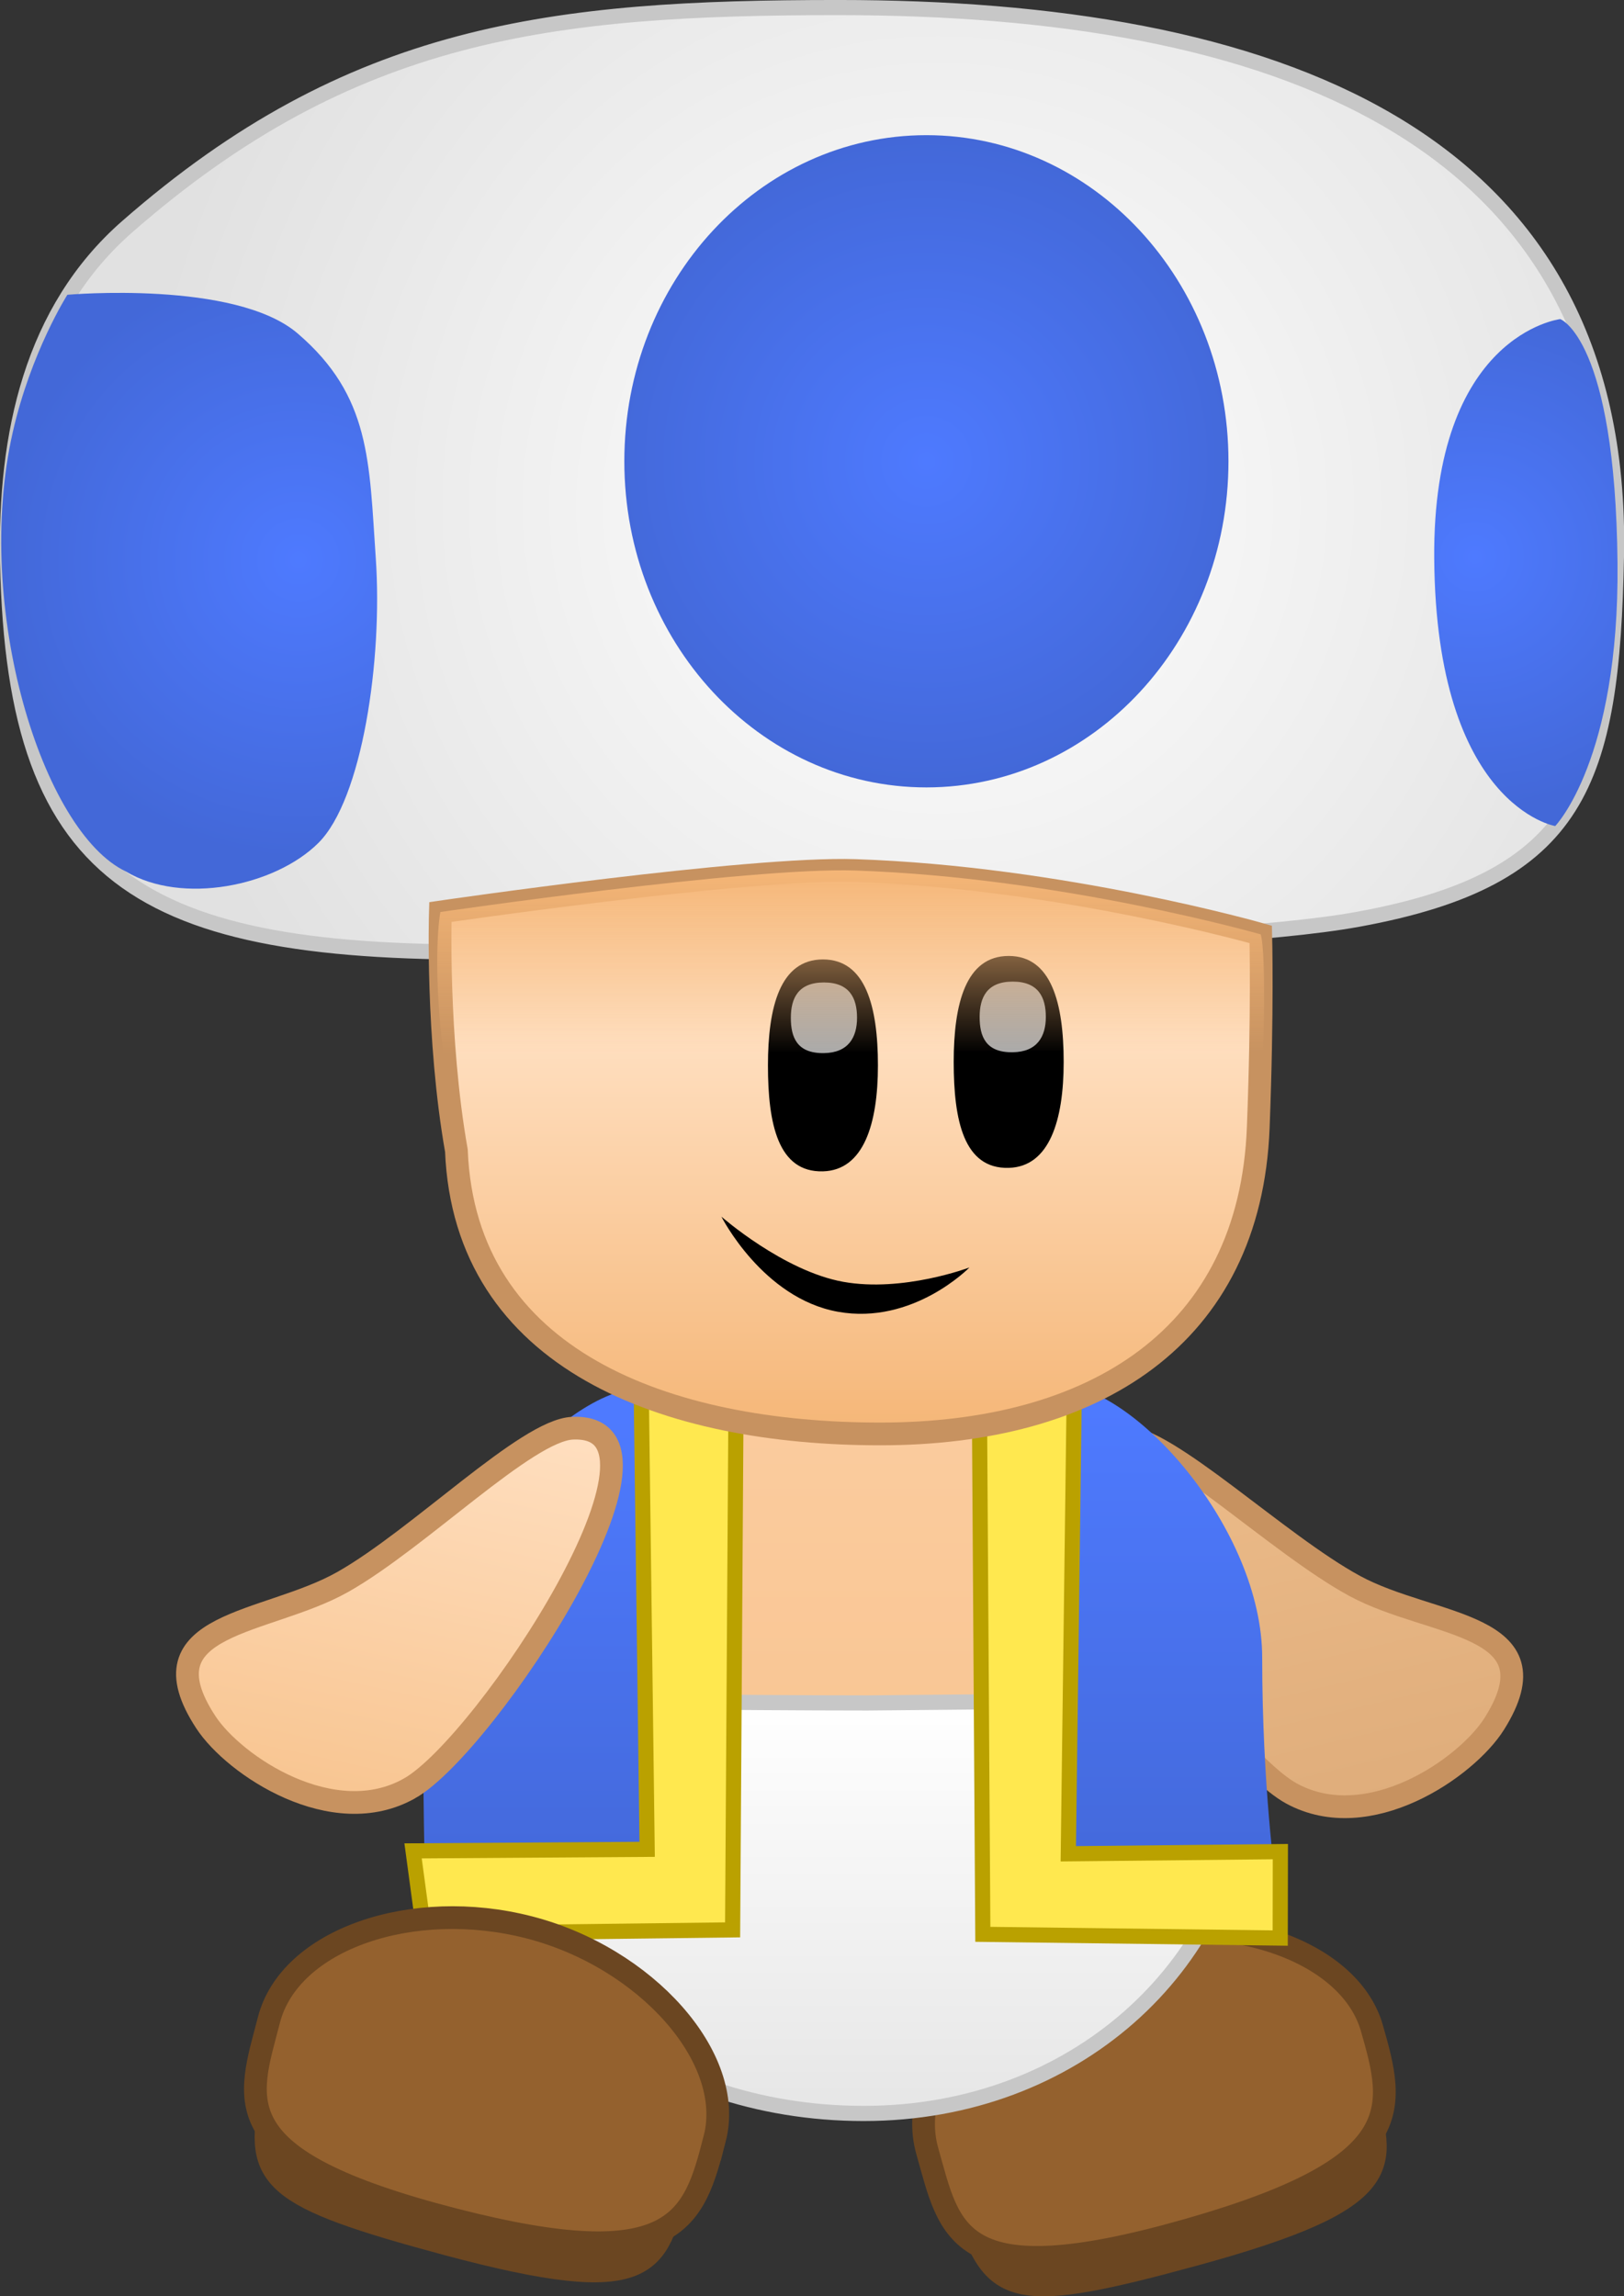 <svg version="1.1" xmlns="http://www.w3.org/2000/svg" xmlns:xlink="http://www.w3.org/1999/xlink" width="107.119" height="151.487"><rect width="100%" height="100%" fill="#333333" stroke="none"/><defs><linearGradient x1="267.662" y1="213.598" x2="274.004" y2="240.389" gradientUnits="userSpaceOnUse" id="color-1"><stop offset="0" stop-color="#edbc8a"/><stop offset="1" stop-color="#dfad7b"/></linearGradient><linearGradient x1="241.864" y1="210.373" x2="241.864" y2="260.364" gradientUnits="userSpaceOnUse" id="color-2"><stop offset="0" stop-color="#fbcda0"/><stop offset="1" stop-color="#f7bf88"/></linearGradient><linearGradient x1="241.779" y1="233.184" x2="241.779" y2="260.498" gradientUnits="userSpaceOnUse" id="color-3"><stop offset="0" stop-color="#ffffff"/><stop offset="1" stop-color="#e6e6e6"/></linearGradient><linearGradient x1="260.125" y1="213.686" x2="260.125" y2="246.487" gradientUnits="userSpaceOnUse" id="color-4"><stop offset="0" stop-color="#4e7aff"/><stop offset="1" stop-color="#4368d8"/></linearGradient><linearGradient x1="222.332" y1="214.537" x2="222.332" y2="246.518" gradientUnits="userSpaceOnUse" id="color-5"><stop offset="0" stop-color="#4e7aff"/><stop offset="1" stop-color="#4368d8"/></linearGradient><linearGradient x1="213.669" y1="213.217" x2="207.8" y2="240.116" gradientUnits="userSpaceOnUse" id="color-6"><stop offset="0" stop-color="#ffdfc0"/><stop offset="1" stop-color="#f8c591"/></linearGradient><radialGradient cx="246.67" cy="154.41" r="53.069" gradientUnits="userSpaceOnUse" id="color-7"><stop offset="0" stop-color="#ffffff"/><stop offset="1" stop-color="#e1e1e1"/></radialGradient><linearGradient x1="240.903" y1="189.287" x2="240.903" y2="215.67" gradientUnits="userSpaceOnUse" id="color-8"><stop offset="0" stop-color="#ffdfc0"/><stop offset="1" stop-color="#f5b677"/></linearGradient><linearGradient x1="240.895" y1="178.489" x2="240.895" y2="190.566" gradientUnits="userSpaceOnUse" id="color-9"><stop offset="0" stop-color="#f5b677"/><stop offset="1" stop-color="#f5b677" stop-opacity="0"/></linearGradient><linearGradient x1="240.903" y1="189.287" x2="240.903" y2="215.67" gradientUnits="userSpaceOnUse" id="color-10"><stop offset="0" stop-color="#ffdfc0"/><stop offset="1" stop-color="#f5b677"/></linearGradient><radialGradient cx="245.889" cy="151.505" r="21.514" gradientUnits="userSpaceOnUse" id="color-11"><stop offset="0" stop-color="#4e7aff"/><stop offset="1" stop-color="#4368d8"/></radialGradient><radialGradient cx="204.47" cy="158.01" r="19.652" gradientUnits="userSpaceOnUse" id="color-12"><stop offset="0" stop-color="#4e7aff"/><stop offset="1" stop-color="#4368d8"/></radialGradient><radialGradient cx="282.07" cy="157.81" r="16.722" gradientUnits="userSpaceOnUse" id="color-13"><stop offset="0" stop-color="#4e7aff"/><stop offset="1" stop-color="#4368d8"/></radialGradient></defs><g transform="translate(-184.785,-121.074)"><g data-paper-data="{&quot;isPaintingLayer&quot;:true}" fill-rule="nonzero" stroke-linecap="butt" stroke-linejoin="miter" stroke-miterlimit="10" stroke-dasharray="" stroke-dashoffset="0" style="mix-blend-mode: normal"><g data-paper-data="{&quot;origPos&quot;:null,&quot;index&quot;:null,&quot;origRot&quot;:0}" stroke="#6b4621" stroke-width="1.5"><path d="M274.708,258.903c1.44,5.053 2.421,7.193 -11.119,10.899c-11.671,3.194 -13.159,2.73 -14.931,-2.478c-1.152,-3.387 4.263,-7.947 11.382,-9.976c7.119,-2.029 13.688,-1.884 14.668,1.555z" data-paper-data="{&quot;origPos&quot;:null}" fill="#6b4621"/><path d="M275.278,254.876c1.506,5.286 2.525,9.13 -12.149,13.311c-15.355,4.375 -15.673,0.082 -17.179,-5.204c-1.506,-5.286 4.083,-11.761 11.725,-13.939c7.642,-2.178 16.097,0.545 17.603,5.831z" data-paper-data="{&quot;origPos&quot;:null}" fill="#94612e"/></g><path d="M258.83,215.83c3.027,0.088 10.216,7.096 15.304,9.865c5.088,2.769 13.431,2.387 9.217,9.093c-1.829,2.911 -8.284,7.374 -13.372,4.605c-5.088,-2.769 -19.465,-23.803 -11.149,-23.563z" data-paper-data="{&quot;origRot&quot;:0,&quot;origPos&quot;:null,&quot;index&quot;:null}" fill="url(#color-1)" stroke="#c79260" stroke-width="1.5"/><g data-paper-data="{&quot;origPos&quot;:null}"><path d="M267.168,238.699c0,11.965 -11.329,21.665 -25.305,21.665c-13.975,0 -25.305,-9.7 -25.305,-21.665c0,-7.975 2.307,-13.964 7.292,-20.122c5.165,-6.38 9.644,-8.191 17.771,-8.191c0,0 11.768,-0.609 17.115,6.168c4.721,5.983 8.432,10.179 8.432,22.144z" data-paper-data="{&quot;origPos&quot;:null}" fill="url(#color-2)" stroke="none" stroke-width="0"/><path d="M267.058,238.833c-1.011,11.921 -11.329,21.665 -25.305,21.665c-13.975,0 -25.63,-9.016 -25.305,-21.665c-0.242,-2.559 1.722,-5.596 1.722,-5.596c0,0 15.697,0.18 23.825,0.18l24.864,-0.233c0,0 0.441,2.793 0.198,5.649z" data-paper-data="{&quot;origPos&quot;:null}" fill="url(#color-3)" stroke="#c7c7c7" stroke-width="1"/></g><g data-paper-data="{&quot;origPos&quot;:null}"><path d="M254.359,212.353c5.258,0 13.68,9.644 13.68,18.075c0,8.43 0.893,14.772 0.893,14.772c0,0 -11.51,2.183 -14.151,0.865c-5.198,-2.593 -3.003,-8.379 -3.003,-14.652c0,-8.43 2.581,-19.059 2.581,-19.059z" data-paper-data="{&quot;index&quot;:null,&quot;origPos&quot;:null}" fill="url(#color-4)" stroke="none" stroke-width="0"/><path d="M249.613,248.681l-0.242,-37.668h6.296l-0.417,32.355l13.988,-0.144l-0.01,5.703z" data-paper-data="{&quot;index&quot;:null,&quot;origPos&quot;:null}" fill="#ffe84f" stroke="#baa100" stroke-width="1"/></g><g data-paper-data="{&quot;origPos&quot;:null}"><path d="M231.572,232.263c0,6.273 1.646,11.321 -3.972,13.914c-2.855,1.317 -14.794,-1.604 -14.794,-1.604c0,0 -0.121,-4.372 -0.121,-12.802c0,-8.43 8.959,-19.167 14.643,-19.167c5.684,0 4.245,11.229 4.245,19.659z" data-paper-data="{&quot;origPos&quot;:null}" fill="url(#color-5)" stroke="none" stroke-width="0"/><path d="M212.767,248.633l-0.736,-5.457l15.44,-0.102l-0.417,-32.355h6.296l-0.242,37.668z" data-paper-data="{&quot;origPos&quot;:null}" fill="#ffe84f" stroke="#baa100" stroke-width="1"/></g><path d="M211.807,239.048c-5.039,2.858 -11.571,-1.49 -13.451,-4.368c-4.332,-6.631 4.017,-6.396 9.055,-9.254c5.039,-2.858 12.103,-9.992 15.128,-10.133c8.31,-0.387 -5.694,20.897 -10.732,23.755z" data-paper-data="{&quot;origRot&quot;:0,&quot;origPos&quot;:null}" fill="url(#color-6)" stroke="#c79260" stroke-width="1.5"/><g data-paper-data="{&quot;origPos&quot;:null,&quot;index&quot;:null,&quot;origRot&quot;:0}" stroke="#6b4621" stroke-width="1.5"><path d="M229.404,265.332c-1.31,5.089 -1.544,7.43 -15.102,3.789c-11.686,-3.139 -12.736,-4.291 -11.634,-9.681c0.717,-3.505 7.693,-4.705 14.862,-2.86c7.169,1.846 12.765,5.289 11.873,8.752z" data-paper-data="{&quot;origPos&quot;:null}" fill="#6b4621"/><path d="M231.93,262.144c-1.37,5.323 -2.433,9.155 -17.209,5.351c-15.462,-3.981 -13.568,-7.846 -12.197,-13.169c1.37,-5.323 9.465,-8.088 17.16,-6.106c7.695,1.981 13.617,8.602 12.247,13.925z" data-paper-data="{&quot;origPos&quot;:null}" fill="#94612e"/></g><path d="M291.405,157.724c-0.28,14.949 -2.412,21.325 -17.042,23.995c-11.203,2.044 -43.692,1.938 -55.075,2.137c-24.882,0.436 -33.568,-4.205 -34.001,-25.697c-0.169,-8.407 1.576,-16.602 7.883,-22.125c14.774,-12.937 27.977,-14.461 46.909,-14.461c28.347,0 51.852,8.116 51.327,36.15z" data-paper-data="{&quot;origPos&quot;:null}" fill="url(#color-7)" stroke="#c7c7c7" stroke-width="1"/><g data-paper-data="{&quot;origPos&quot;:null}"><path d="M267.779,195.46c-0.538,13.836 -10.83,20.21 -24.934,20.21c-14.105,0 -27.396,-4.855 -27.956,-18.69c-1.319,-7.465 -1.058,-15.74 -1.058,-15.74c0,0 20.352,-2.974 27.382,-2.737c13.617,0.458 26.731,4.212 26.731,4.212c0,0 0.137,4.977 -0.165,12.746z" data-paper-data="{&quot;origPos&quot;:null}" fill="url(#color-8)" stroke="#c79260" stroke-width="1.5"/><path d="M248.729,204.689c0,0 -3.714,3.815 -8.679,2.921c-4.965,-0.894 -7.681,-6.275 -7.681,-6.275c0,0 4.083,3.589 8.033,4.3c3.95,0.711 8.328,-0.946 8.328,-0.946z" data-paper-data="{&quot;origPos&quot;:null,&quot;origRot&quot;:0}" fill="#000000" stroke="none" stroke-width="0"/><g data-paper-data="{&quot;origPos&quot;:null}" stroke="none" stroke-width="0"><path d="M254.945,191.128c0,3.86 -0.941,6.92 -3.627,6.99c-2.963,0.077 -3.627,-3.129 -3.627,-6.99c0,-3.86 0.803,-6.99 3.627,-6.99c2.824,0 3.627,3.129 3.627,6.99z" data-paper-data="{&quot;origPos&quot;:null}" fill="#000000"/><path d="M253.768,188.161c0,1.287 -0.567,2.308 -2.183,2.331c-1.783,0.026 -2.183,-1.044 -2.183,-2.331c0,-1.287 0.483,-2.331 2.183,-2.331c1.699,0 2.183,1.044 2.183,2.331z" data-paper-data="{&quot;origPos&quot;:null}" fill="#aaaaaa"/></g><g data-paper-data="{&quot;origPos&quot;:null}" stroke="none" stroke-width="0"><path d="M242.693,191.357c0,3.86 -0.941,6.92 -3.627,6.99c-2.963,0.077 -3.627,-3.129 -3.627,-6.99c0,-3.86 0.803,-6.99 3.627,-6.99c2.824,0 3.627,3.129 3.627,6.99z" data-paper-data="{&quot;origPos&quot;:null}" fill="#000000"/><path d="M241.315,188.217c0,1.287 -0.567,2.308 -2.183,2.331c-1.783,0.026 -2.183,-1.044 -2.183,-2.331c0,-1.287 0.483,-2.331 2.183,-2.331c1.699,0 2.183,1.044 2.183,2.331z" data-paper-data="{&quot;origPos&quot;:null}" fill="#aaaaaa"/></g></g><path d="M214.016,190.566c-0.756,-6.385 -0.186,-9.326 -0.186,-9.326c0,0 20.352,-2.974 27.382,-2.737c13.617,0.458 26.731,4.212 26.731,4.212c0,0 0.37,0.9 0.154,7.61c0,0 -53.426,0.243 -54.082,0.241z" data-paper-data="{&quot;origPos&quot;:null}" fill="url(#color-9)" stroke="#c79260" stroke-width="0"/><path d="" data-paper-data="{&quot;origPos&quot;:null}" fill="url(#color-10)" stroke="#c79260" stroke-width="1.5"/><path d="M265.814,151.505c0,11.882 -8.92,21.514 -19.924,21.514c-11.004,0 -19.924,-9.632 -19.924,-21.514c0,-11.882 8.92,-21.514 19.924,-21.514c11.004,0 19.924,9.632 19.924,21.514z" data-paper-data="{&quot;origPos&quot;:null}" fill="url(#color-11)" stroke="none" stroke-width="0"/><path d="M185.62,149.614c1.206,-5.327 3.609,-9.094 3.609,-9.094c0,0 11.068,-0.98 15.187,2.55c4.833,4.142 4.715,8.455 5.155,14.825c0.463,6.698 -0.891,15.914 -3.788,18.791c-2.892,2.871 -9.009,4.081 -12.68,1.887c-5.546,-2.616 -10.086,-17.462 -7.482,-28.958z" data-paper-data="{&quot;origPos&quot;:null,&quot;origRot&quot;:0}" fill="url(#color-12)" stroke="none" stroke-width="0"/><path d="M287.698,142.125c0,0 3.636,1.299 3.778,16.107c0.124,12.981 -4.11,17.337 -4.11,17.337c0,0 -7.855,-1.318 -7.98,-17.641c-0.113,-14.809 8.311,-15.803 8.311,-15.803z" data-paper-data="{&quot;origPos&quot;:null}" fill="url(#color-13)" stroke="none" stroke-width="0"/></g></g></svg>